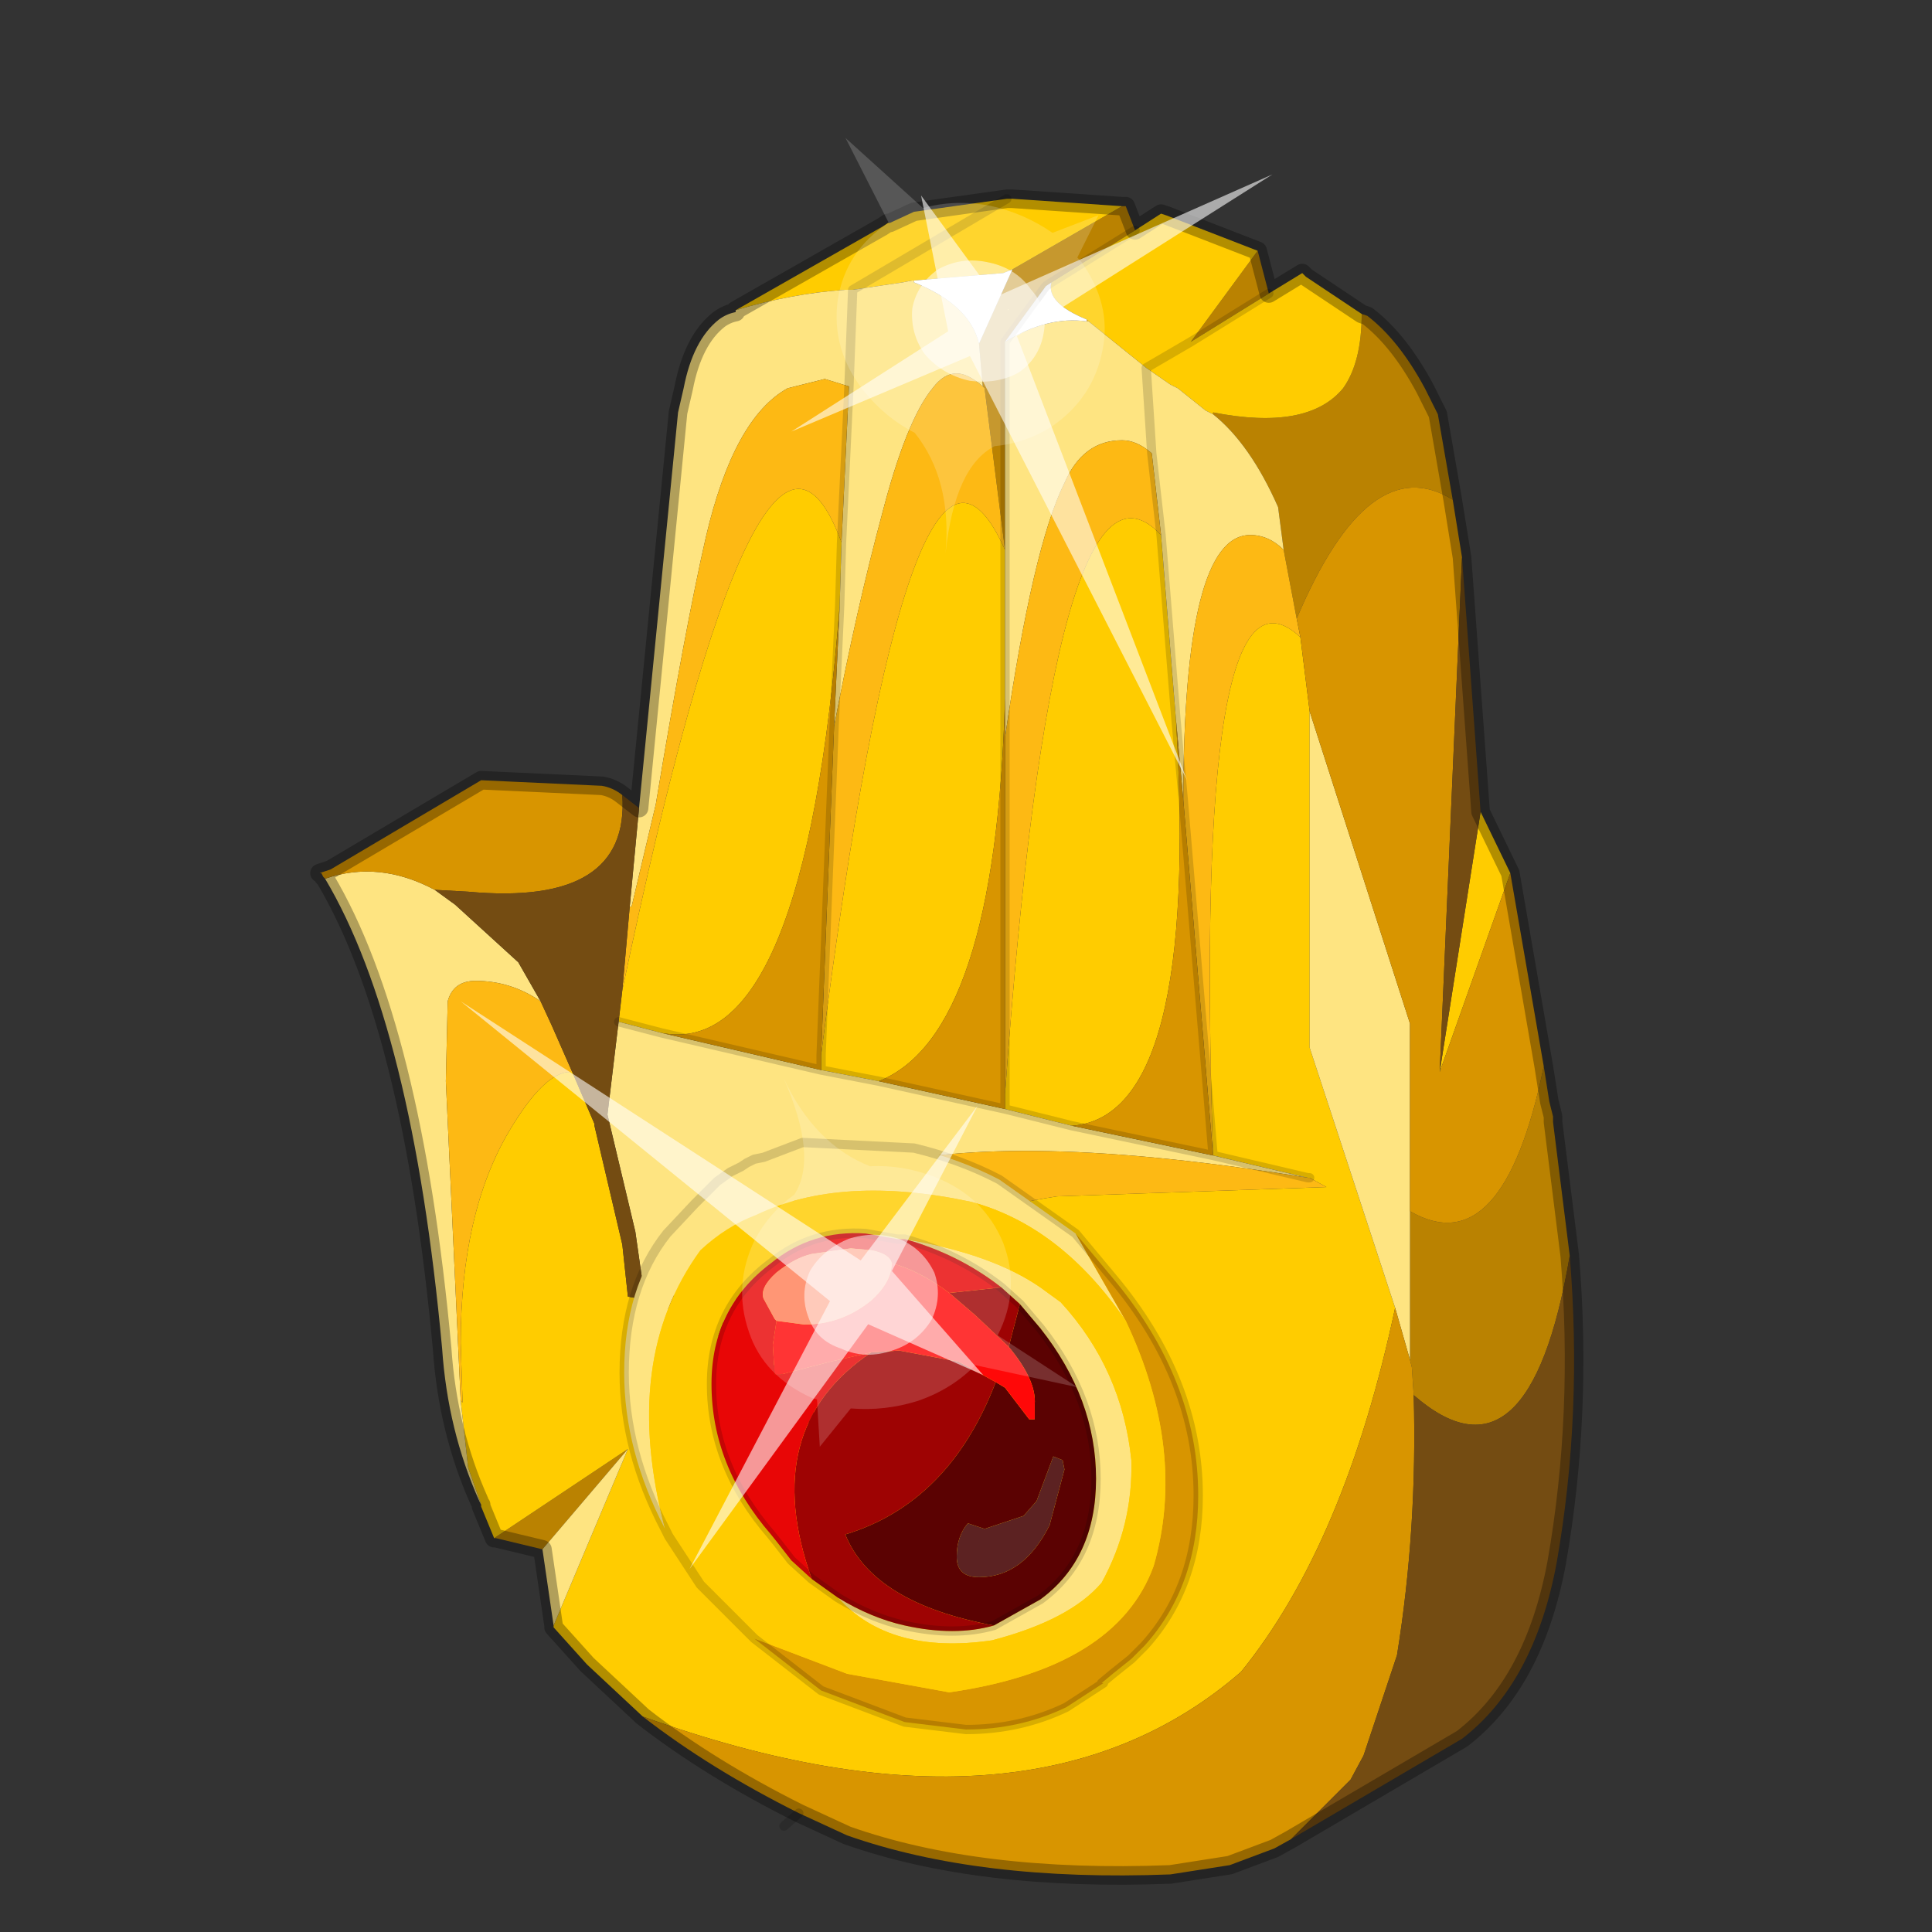 <?xml version="1.0" encoding="UTF-8" standalone="no"?>
<svg xmlns:xlink="http://www.w3.org/1999/xlink" height="520.0px" width="520.0px" xmlns="http://www.w3.org/2000/svg">
  <rect width="100%" height="100%" fill="#333333" stroke="none"/>
  <g transform="matrix(10.0, 0.0, 0.0, 10.0, 0.0, 0.0)">
    <use height="52.0" transform="matrix(1.0, 0.0, 0.0, 1.0, 0.0, 0.0)" width="52.0" xlink:href="#shape0"/>
    <use height="20.95" transform="matrix(0.076, 0.648, 0.723, -0.095, 12.4, 26.95)" width="24.45" xlink:href="#sprite0"/>
    <use height="20.95" transform="matrix(0.258, -0.599, -0.674, -0.279, 31.95, 21.0)" width="24.45" xlink:href="#sprite0"/>
  </g>
  <defs>
    <g id="shape0" transform="matrix(1.0, 0.0, 0.0, 1.0, 0.0, 0.0)">
      <path d="M0.0 52.0 L0.0 0.0 52.0 0.0 52.0 52.0 0.0 52.0" fill="#33cc33" fill-opacity="0.0" fill-rule="evenodd" stroke="none"/>
      <path d="M32.65 11.15 L32.65 11.1 Q35.2 11.6 36.15 10.45 36.65 9.75 36.65 8.45 L36.8 8.5 Q37.65 9.15 38.35 10.45 L38.7 11.15 39.1 13.45 Q36.85 12.05 34.9 16.65 L34.55 14.8 34.4 13.65 Q33.65 11.95 32.65 11.15 M34.15 7.9 L32.05 9.2 33.85 6.75 34.15 7.9 M41.55 28.7 L41.7 29.65 41.8 30.05 41.8 30.2 42.25 33.8 Q41.15 40.25 38.05 37.55 L38.0 36.8 37.95 36.6 37.95 32.6 Q40.45 34.05 41.55 28.7 M13.3 41.4 L16.9 39.0 14.6 41.7 13.35 41.4 13.3 41.4 M30.2 5.55 L30.3 5.55 30.55 6.2 28.3 7.6 28.15 7.7 27.05 9.2 27.05 15.05 27.05 14.8 26.5 10.45 26.45 10.4 26.35 9.25 27.25 7.25 30.2 5.55 M27.1 8.35 L27.15 8.35 27.15 8.3 27.1 8.35" fill="#ba8201" fill-rule="evenodd" stroke="none"/>
      <path d="M36.65 8.45 Q36.65 9.75 36.15 10.45 35.2 11.6 32.65 11.1 L32.65 11.15 32.45 11.05 31.7 10.45 31.5 10.35 30.85 9.9 32.05 9.2 30.85 9.9 29.3 8.65 29.25 8.6 Q28.15 8.15 28.3 7.6 L30.55 6.2 31.25 5.75 31.4 5.8 33.85 6.75 32.05 9.2 34.15 7.9 35.05 7.35 35.15 7.45 36.65 8.45 M39.85 21.85 L40.65 23.5 38.75 28.85 39.85 21.85 M35.0 17.15 L35.25 19.15 35.25 28.2 37.55 35.2 Q36.2 41.55 33.4 45.0 27.7 49.95 17.3 46.2 L15.8 44.8 14.9 43.8 14.9 43.75 16.9 39.0 13.3 41.4 12.95 40.55 12.95 40.5 12.6 39.5 12.4 37.7 12.45 37.75 12.4 36.15 Q12.4 32.65 13.7 30.45 14.65 28.85 15.35 28.85 L15.4 28.85 16.0 30.25 16.0 30.3 16.75 33.5 16.9 34.9 17.2 34.95 Q18.25 35.25 19.25 35.9 21.6 37.5 23.6 41.0 L23.45 40.65 23.25 39.25 23.05 37.15 Q23.05 33.0 28.45 32.2 L35.7 31.95 35.25 31.7 35.2 31.7 32.65 31.1 Q32.1 14.45 35.0 17.15 M31.25 14.4 L31.65 19.35 Q32.3 30.05 28.85 30.3 L27.05 29.85 27.05 29.45 Q28.35 11.3 31.25 14.4 M19.8 8.35 L23.75 6.1 23.9 6.0 23.95 6.0 24.6 5.7 27.1 5.35 27.25 5.35 30.2 5.55 27.25 7.25 27.0 7.35 24.6 7.55 24.55 7.55 24.3 7.6 22.95 7.8 22.75 7.8 Q21.3 7.9 19.8 8.35 M27.05 14.8 L27.05 15.05 27.05 18.8 Q26.8 27.85 23.65 29.1 L22.1 28.8 22.1 28.4 Q24.55 9.2 27.05 14.8 M22.65 14.6 L22.6 16.3 Q21.65 28.55 17.8 27.8 L16.65 27.5 16.75 26.65 Q20.5 8.75 22.65 14.6 M27.1 5.35 L22.95 7.8 27.1 5.35 M27.1 8.35 L27.15 8.3 27.15 8.35 27.1 8.35" fill="#ffcc00" fill-rule="evenodd" stroke="none"/>
      <path d="M30.85 9.9 L31.5 10.35 31.7 10.45 32.45 11.05 32.65 11.15 Q33.65 11.95 34.4 13.65 L34.55 14.8 Q34.15 14.4 33.65 14.4 31.85 14.4 31.85 21.55 L31.65 19.35 31.25 14.4 31.0 12.2 30.85 9.9 31.0 12.2 Q30.6 11.85 30.2 11.85 29.15 11.85 28.65 13.0 27.8 14.7 27.05 19.85 L27.05 18.8 27.05 15.05 27.05 9.2 Q28.2 8.5 29.25 8.65 L29.3 8.65 30.85 9.9 M32.65 31.1 L35.2 31.7 Q19.25 29.1 19.8 35.85 18.75 35.0 17.55 34.65 L17.3 34.55 17.1 33.15 16.35 30.0 16.65 27.5 17.8 27.8 22.1 28.8 23.65 29.1 27.05 29.85 28.85 30.3 32.65 31.1 M12.4 37.7 L12.6 39.5 12.95 40.5 12.9 40.4 Q12.05 38.5 11.9 36.3 11.1 27.6 8.75 23.65 10.2 23.15 11.7 23.95 L12.25 24.35 13.95 25.9 14.55 26.95 Q13.75 26.4 12.8 26.4 12.2 26.4 12.05 26.95 L12.0 29.1 12.4 37.7 M16.9 39.0 L14.9 43.75 14.6 41.7 16.9 39.0 M37.55 35.2 L35.25 28.2 35.25 19.15 37.95 27.55 37.95 32.6 37.95 36.6 37.55 35.2 M26.35 9.25 L26.45 10.4 Q26.05 10.05 25.75 10.05 25.4 10.05 25.1 10.45 24.4 11.3 23.75 13.8 23.05 16.4 22.45 19.55 L22.6 16.3 22.65 14.6 22.85 10.4 22.95 7.8 22.85 10.4 22.2 10.2 21.2 10.45 Q19.75 11.25 19.0 14.45 18.45 16.85 17.65 21.65 L17.0 24.4 16.95 24.4 17.2 21.75 18.25 11.1 18.4 10.45 Q18.65 9.15 19.35 8.6 19.55 8.45 19.8 8.4 L19.8 8.35 Q21.3 7.9 22.75 7.8 L22.95 7.8 24.3 7.6 24.55 7.55 24.6 7.55 24.6 7.6 Q26.1 8.2 26.35 9.25" fill="#fee481" fill-rule="evenodd" stroke="none"/>
      <path d="M28.3 7.6 Q28.15 8.15 29.25 8.6 L29.25 8.65 Q28.2 8.5 27.05 9.2 L28.15 7.7 28.3 7.6 M27.25 7.25 L26.35 9.25 Q26.1 8.2 24.6 7.6 L24.6 7.55 27.0 7.35 27.25 7.25" fill="#ffffff" fill-rule="evenodd" stroke="none"/>
      <path d="M34.55 14.8 L34.9 16.65 35.0 17.15 Q32.1 14.45 32.65 31.1 L31.85 21.55 Q31.85 14.4 33.65 14.4 34.15 14.4 34.55 14.8 M35.2 31.7 L35.25 31.7 35.7 31.95 28.45 32.2 Q23.05 33.0 23.05 37.15 L23.25 39.25 23.45 40.65 Q21.8 37.3 19.8 35.85 19.25 29.1 35.2 31.7 M15.4 28.85 L15.35 28.85 Q14.65 28.85 13.7 30.45 12.4 32.65 12.4 36.15 L12.45 37.75 12.4 37.7 12.0 29.1 12.05 26.95 Q12.2 26.4 12.8 26.4 13.75 26.4 14.55 26.95 L14.85 27.6 15.4 28.85 M29.25 8.6 L29.3 8.65 29.25 8.65 29.25 8.6 M31.0 12.2 L31.25 14.4 Q28.35 11.3 27.05 29.45 L27.05 19.85 Q27.8 14.7 28.65 13.0 29.15 11.85 30.2 11.85 30.6 11.85 31.0 12.2 M26.45 10.4 L26.5 10.45 27.05 14.8 Q24.55 9.2 22.1 28.4 L22.45 19.55 Q23.05 16.4 23.75 13.8 24.4 11.3 25.1 10.45 25.4 10.05 25.75 10.05 26.05 10.05 26.45 10.4 M22.85 10.4 L22.65 14.6 Q20.5 8.75 16.75 26.65 L16.95 24.4 17.0 24.4 17.65 21.65 Q18.45 16.85 19.0 14.45 19.75 11.25 21.2 10.45 L22.2 10.2 22.85 10.4" fill="#fdb914" fill-rule="evenodd" stroke="none"/>
      <path d="M34.9 16.65 Q36.85 12.05 39.1 13.45 L39.35 15.0 38.75 28.85 40.65 23.5 41.55 28.7 Q40.45 34.05 37.95 32.6 L37.95 27.55 35.25 19.15 35.0 17.15 34.9 16.65 M34.75 49.5 L34.3 49.75 33.1 50.2 31.5 50.45 Q26.35 50.65 22.8 49.4 L21.5 48.8 Q19.1 47.6 17.3 46.2 27.7 49.95 33.4 45.0 36.2 41.55 37.55 35.2 L37.95 36.6 38.0 36.8 38.05 37.55 Q38.15 41.15 37.6 44.55 L36.7 47.25 36.35 47.9 34.75 49.5 M31.65 19.35 L31.85 21.55 32.65 31.1 28.85 30.3 Q32.3 30.05 31.65 19.35 M22.6 16.3 L22.45 19.55 22.1 28.4 22.1 28.8 17.8 27.8 Q21.65 28.55 22.6 16.3 M16.75 21.4 Q16.95 24.4 12.6 24.0 L11.7 23.95 Q10.2 23.15 8.75 23.65 L8.7 23.6 8.65 23.5 8.6 23.5 8.9 23.4 12.95 21.0 16.2 21.15 Q16.5 21.2 16.75 21.4 M27.05 18.8 L27.05 19.85 27.05 29.45 27.05 29.85 23.65 29.1 Q26.8 27.85 27.05 18.8" fill="#d89500" fill-rule="evenodd" stroke="none"/>
      <path d="M39.35 15.0 L39.85 21.85 38.75 28.85 39.35 15.0 M42.25 33.8 Q42.6 38.05 41.9 42.05 41.3 45.3 39.35 46.8 L34.75 49.5 36.35 47.9 36.7 47.25 37.6 44.55 Q38.15 41.15 38.05 37.55 41.15 40.25 42.25 33.8 M23.45 40.65 L23.6 41.0 Q21.6 37.5 19.25 35.9 18.25 35.25 17.2 34.95 L16.9 34.9 16.75 33.5 16.0 30.3 16.0 30.25 15.4 28.85 14.85 27.6 14.55 26.95 13.95 25.9 12.25 24.35 11.7 23.95 12.6 24.0 Q16.95 24.4 16.75 21.4 L17.2 21.75 16.95 24.4 16.75 26.65 16.65 27.5 16.35 30.0 17.1 33.15 17.3 34.55 17.55 34.65 Q18.75 35.0 19.8 35.85 21.8 37.3 23.45 40.65" fill="#744c12" fill-rule="evenodd" stroke="none"/>
      <path d="M36.65 8.45 L35.15 7.45 35.05 7.35 34.15 7.9 M39.1 13.45 L38.7 11.15 38.35 10.45 Q37.65 9.15 36.8 8.5 L36.65 8.45 M39.1 13.45 L39.35 15.0 39.85 21.85 40.65 23.5 41.55 28.7 41.7 29.65 41.8 30.05 41.8 30.2 42.25 33.8 Q42.6 38.05 41.9 42.05 41.3 45.3 39.35 46.8 L34.75 49.5 34.3 49.75 33.1 50.2 31.5 50.45 Q26.35 50.65 22.8 49.4 L21.5 48.8 M12.95 40.5 L12.95 40.55 13.3 41.4 13.35 41.4 14.6 41.7 14.9 43.75 14.9 43.8 15.8 44.8 17.3 46.2 Q19.1 47.6 21.5 48.8 M30.55 6.2 L31.25 5.75 31.4 5.8 33.85 6.75 34.15 7.9 M30.2 5.55 L30.3 5.55 30.55 6.2 M19.8 8.35 L23.75 6.1 23.9 6.0 23.95 6.0 24.6 5.7 27.1 5.35 27.25 5.35 30.2 5.55 M17.2 21.75 L18.25 11.1 18.4 10.45 Q18.65 9.15 19.35 8.6 19.55 8.45 19.8 8.4 L19.8 8.35 M16.75 21.4 L17.2 21.75 M8.75 23.65 L8.7 23.6 8.65 23.5 8.6 23.5 8.9 23.4 12.95 21.0 16.2 21.15 Q16.5 21.2 16.75 21.4 M12.9 40.4 Q12.05 38.5 11.9 36.3 11.1 27.6 8.75 23.65" fill="none" stroke="#000000" stroke-linecap="round" stroke-linejoin="round" stroke-opacity="0.302" stroke-width="0.5"/>
      <path d="M34.15 7.9 L32.05 9.2 30.85 9.9 31.0 12.2 31.25 14.4 31.65 19.35 31.85 21.55 32.65 31.1 35.2 31.7 35.25 31.7 M21.5 48.8 L21.1 49.15 M30.55 6.2 L28.3 7.6 M27.05 15.05 L27.05 9.2 28.15 7.7 28.3 7.6 M22.95 7.8 L22.85 10.4 22.65 14.6 22.6 16.3 22.45 19.55 M22.95 7.8 L27.1 5.35 M27.05 19.85 L27.05 18.8 M23.65 29.1 L27.05 29.85 27.05 29.45 27.05 19.85 M22.1 28.8 L22.1 28.4 22.45 19.55 M23.65 29.1 L22.1 28.8 17.8 27.8 16.65 27.5 M32.65 31.1 L28.85 30.3 27.05 29.85 M27.05 15.05 L27.05 18.8" fill="none" stroke="#000000" stroke-linecap="round" stroke-linejoin="round" stroke-opacity="0.153" stroke-width="0.25"/>
      <path d="M17.9 41.15 Q16.8 39.05 16.8 36.95 16.8 34.65 17.95 33.2 L18.7 32.4 19.3 31.8 19.65 31.55 19.95 31.4 20.1 31.3 20.3 31.2 20.55 31.15 21.6 30.75 24.6 30.9 Q25.85 31.2 26.9 31.75 L28.95 33.2 30.3 35.55 Q28.55 33.0 26.15 32.35 22.65 31.6 20.35 32.7 19.55 33.0 18.85 33.65 16.7 36.6 17.9 41.15 M24.35 33.35 Q26.7 33.75 28.0 34.65 L28.55 35.05 Q30.2 36.85 30.45 39.3 30.5 41.05 29.65 42.6 28.8 43.6 26.7 44.15 23.95 44.55 22.55 43.0 23.45 43.55 24.35 43.75 25.7 44.05 26.75 43.75 L28.0 43.05 Q29.5 41.95 29.5 39.8 29.5 37.65 28.0 35.75 L27.45 35.1 26.95 34.65 Q25.8 33.75 24.35 33.35" fill="#fee481" fill-rule="evenodd" stroke="none"/>
      <path d="M28.95 33.2 L29.95 34.4 Q32.25 37.15 32.25 40.25 32.25 42.7 30.8 44.3 L30.45 44.65 29.95 45.05 29.65 45.3 29.7 45.3 28.7 45.95 Q27.45 46.55 26.0 46.55 L24.35 46.35 22.1 45.5 20.3 44.1 22.8 45.05 25.55 45.55 Q30.05 44.9 31.05 42.15 31.95 39.05 30.3 35.55 L28.95 33.2" fill="#d89500" fill-rule="evenodd" stroke="none"/>
      <path d="M20.3 44.1 L19.2 43.0 19.0 42.8 18.85 42.65 18.0 41.35 17.9 41.15 Q16.7 36.6 18.85 33.65 19.55 33.0 20.35 32.7 22.65 31.6 26.15 32.35 28.55 33.0 30.3 35.55 31.95 39.05 31.05 42.15 30.05 44.9 25.55 45.55 L22.8 45.05 20.3 44.1 M24.35 33.35 L24.15 33.35 23.3 33.2 Q21.85 33.1 20.75 34.0 19.15 35.2 19.15 37.25 19.15 39.45 20.75 41.3 L20.95 41.55 21.3 42.0 21.85 42.5 22.55 43.0 Q23.95 44.55 26.7 44.15 28.8 43.6 29.65 42.6 30.5 41.05 30.45 39.3 30.2 36.85 28.55 35.05 L28.0 34.65 Q26.7 33.75 24.35 33.35" fill="#ffcc00" fill-rule="evenodd" stroke="none"/>
      <path d="M26.8 37.2 L27.05 37.35 27.7 38.2 27.85 38.2 27.85 37.8 Q27.9 37.15 27.15 36.25 L27.45 35.1 28.0 35.75 Q29.5 37.65 29.5 39.8 29.5 41.95 28.0 43.05 L26.75 43.75 Q23.5 43.15 22.75 41.3 25.55 40.45 26.8 37.2 M28.35 39.2 L27.9 40.4 27.55 40.8 26.5 41.15 26.05 41.0 Q25.75 41.35 25.75 41.9 25.75 42.45 26.35 42.45 27.55 42.45 28.25 41.05 L28.65 39.55 28.6 39.3 28.35 39.2" fill="#5b0202" fill-rule="evenodd" stroke="none"/>
      <path d="M23.45 36.4 L24.2 36.35 25.8 36.65 26.8 37.2 Q25.55 40.45 22.75 41.3 23.5 43.15 26.75 43.75 25.7 44.05 24.35 43.75 23.45 43.55 22.55 43.0 L21.85 42.5 Q20.4 38.45 23.45 36.4 M27.15 36.25 L26.25 35.4 25.55 34.8 26.95 34.65 27.45 35.1 27.15 36.25" fill="#9e0303" fill-rule="evenodd" stroke="none"/>
      <path d="M20.9 35.55 L20.8 36.2 20.85 37.0 21.0 37.0 22.35 36.65 23.45 36.4 Q20.4 38.45 21.85 42.5 L21.3 42.0 20.95 41.55 20.75 41.3 Q19.15 39.45 19.15 37.25 19.15 35.2 20.75 34.0 21.85 33.1 23.3 33.2 L24.15 33.35 24.35 33.35 Q25.8 33.75 26.95 34.65 L25.55 34.8 Q24.75 34.2 24.0 34.0 23.95 33.75 23.45 33.65 L22.9 33.6 21.85 33.75 Q21.4 33.85 20.9 34.25 20.45 34.65 20.55 34.95 L20.85 35.5 20.9 35.55" fill="#e80606" fill-rule="evenodd" stroke="none"/>
      <path d="M23.45 36.4 L22.35 36.65 21.0 37.0 20.85 37.0 20.8 36.2 20.9 35.55 21.65 35.65 Q22.65 35.65 23.45 35.0 24.0 34.5 24.0 34.0 24.75 34.2 25.55 34.8 L26.25 35.4 27.15 36.25 Q27.9 37.15 27.85 37.8 L27.85 38.2 27.7 38.2 27.05 37.35 26.8 37.2 25.8 36.65 24.2 36.35 23.45 36.4" fill="#ff0808" fill-rule="evenodd" stroke="none"/>
      <path d="M24.0 34.0 Q24.0 34.5 23.45 35.0 22.65 35.65 21.65 35.65 L20.9 35.55 20.85 35.5 20.55 34.95 Q20.45 34.65 20.9 34.25 21.4 33.85 21.85 33.75 L22.9 33.6 23.45 33.65 Q23.95 33.75 24.0 34.0" fill="#ff7f57" fill-rule="evenodd" stroke="none"/>
      <path d="M28.35 39.2 L28.6 39.3 28.65 39.55 28.25 41.05 Q27.55 42.45 26.35 42.45 25.75 42.45 25.75 41.9 25.75 41.35 26.05 41.0 L26.5 41.15 27.55 40.8 27.9 40.4 28.35 39.2" fill="#5c2222" fill-rule="evenodd" stroke="none"/>
      <path d="M17.9 41.15 Q16.8 39.05 16.8 36.95 16.8 34.65 17.95 33.2 L18.7 32.4 19.3 31.8 19.65 31.55 19.95 31.4 20.1 31.3 20.3 31.2 20.55 31.15 21.6 30.75 24.6 30.9 Q25.85 31.2 26.9 31.75 L28.95 33.2 29.95 34.4 Q32.25 37.15 32.25 40.25 32.25 42.7 30.8 44.3 L30.45 44.65 29.95 45.05 29.65 45.3 29.7 45.3 28.7 45.95 Q27.45 46.55 26.0 46.55 L24.35 46.35 22.1 45.5 20.3 44.1 19.2 43.0 19.0 42.8 18.85 42.65 18.0 41.35 17.9 41.15 M21.85 42.5 L21.3 42.0 20.95 41.55 20.75 41.3 Q19.15 39.45 19.15 37.25 19.15 35.2 20.75 34.0 21.85 33.1 23.3 33.2 L24.15 33.35 24.35 33.35 M22.55 43.0 L21.85 42.5 M26.75 43.75 L28.0 43.05 Q29.5 41.95 29.5 39.8 29.5 37.65 28.0 35.75 L27.45 35.1 26.95 34.65 Q25.8 33.75 24.35 33.35 M26.75 43.75 Q25.7 44.05 24.35 43.75 23.45 43.55 22.55 43.0" fill="none" stroke="#000000" stroke-linecap="round" stroke-linejoin="round" stroke-opacity="0.153" stroke-width="0.25"/>
    </g>
    <g id="sprite0" transform="matrix(1.0, 0.0, 0.0, 1.0, 0.0, 0.0)">
      <use height="20.95" transform="matrix(1.0, 0.0, 0.0, 1.0, 0.0, 0.0)" width="24.45" xlink:href="#shape1"/>
    </g>
    <g id="shape1" transform="matrix(1.0, 0.0, 0.0, 1.0, 0.0, 0.0)">
      <path d="M14.85 11.4 Q15.8 11.6 16.25 12.45 16.85 13.3 16.6 14.35 16.4 15.3 15.55 15.9 14.65 16.4 13.65 16.2 12.65 15.9 12.1 15.1 11.6 14.2 11.8 13.2 12.1 12.2 12.9 11.65 13.8 11.15 14.85 11.4" fill="#ffffff" fill-opacity="0.588" fill-rule="evenodd" stroke="none"/>
      <path d="M14.85 11.4 Q13.8 11.15 12.9 11.65 12.1 12.2 11.8 13.2 11.6 14.2 12.1 15.1 12.65 15.9 13.65 16.2 14.65 16.4 15.55 15.9 16.4 15.3 16.6 14.35 16.85 13.3 16.25 12.45 15.8 11.6 14.85 11.4 M18.2 11.35 L20.15 11.25 18.75 12.55 Q19.05 13.8 18.8 15.05 18.5 16.35 17.65 17.3 L19.1 20.95 16.55 18.25 Q14.8 19.3 12.8 18.85 10.8 18.35 9.75 16.65 9.05 15.5 8.95 14.3 7.75 12.35 4.85 11.5 8.3 12.45 9.7 11.4 10.3 10.4 11.35 9.75 13.1 8.75 15.1 9.15 16.95 9.5 18.1 11.15 L18.2 11.35" fill="#ffffff" fill-opacity="0.176" fill-rule="evenodd" stroke="none"/>
      <path d="M15.4 13.55 L18.1 17.55 13.35 14.65 7.05 18.5 12.75 13.55 0.0 0.0 14.25 12.25 24.45 5.95 15.4 13.55" fill="#ffffff" fill-opacity="0.588" fill-rule="evenodd" stroke="none"/>
    </g>
  </defs>
</svg>
